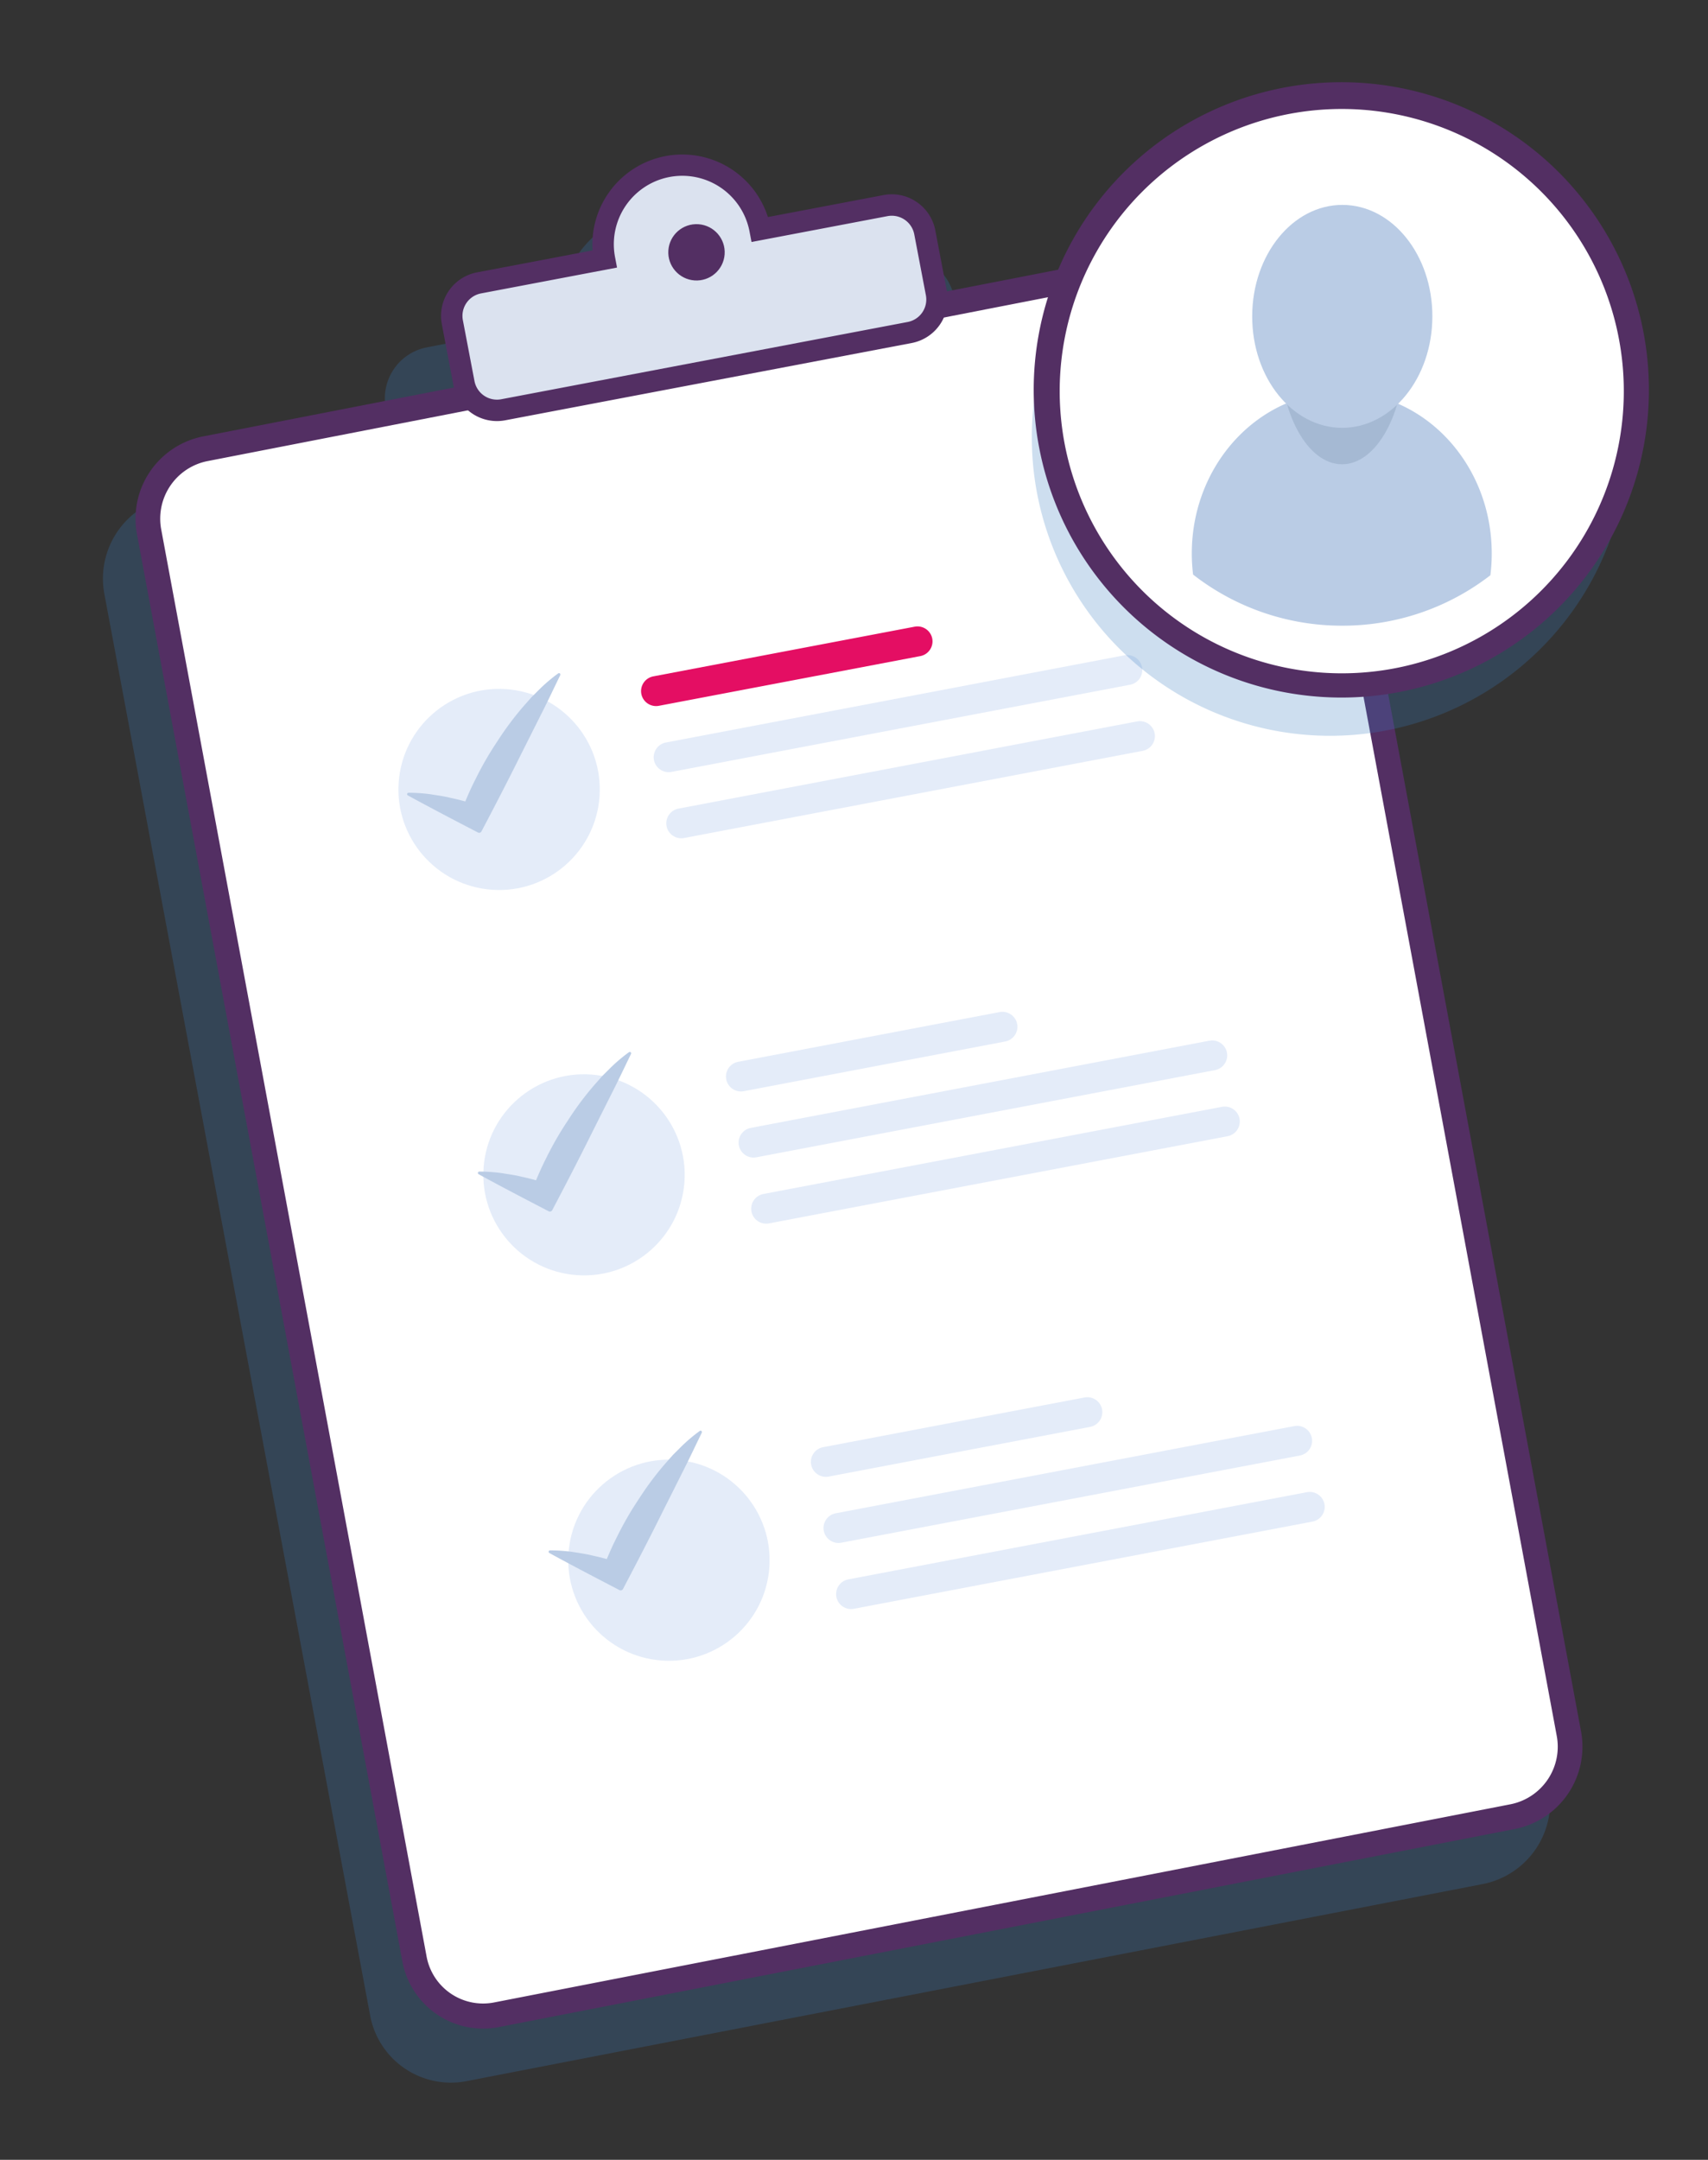 <svg xmlns="http://www.w3.org/2000/svg" width="211.93" height="267.941" viewBox="0 0 211.93 267.941">
  <rect x="0" y="0" width="211.93" height="267.941" fill="#333333" stroke="none"/>
  <g id="Component_9_5" data-name="Component 9 – 5" transform="matrix(0.998, 0.07, -0.07, 0.998, 17.787, 0)">
    <path id="Path_112" data-name="Path 112" d="M662.837,249.188,617.643,75.737a10.189,10.189,0,0,0-12.454-7.349l-27.383,7.33-1.44-5.526a6.328,6.328,0,0,0-7.734-4.564l-16.243,4.348a12.813,12.813,0,0,0-15.207-7.78,13.028,13.028,0,0,0-9.436,14.377L511.5,80.921a6.431,6.431,0,0,0-4.5,7.84l1.44,5.526-27.384,7.33a10.354,10.354,0,0,0-7.25,12.624L519,287.691a10.188,10.188,0,0,0,12.453,7.349l124.132-33.228A10.354,10.354,0,0,0,662.837,249.188Z" transform="translate(-473.467 -40.397)" fill="#3a7ec1" opacity="0.25" style="mix-blend-mode: multiply;isolation: isolate"/>
    <g id="Group_66" data-name="Group 66" transform="translate(3.172 14.406)">
      <g id="Group_61" data-name="Group 61" transform="translate(0 5.374)">
        <rect id="Rectangle_52" data-name="Rectangle 52" width="145.761" height="197.386" rx="9.128" transform="matrix(0.967, -0.255, 0.255, 0.967, 0, 37.501)" fill="#fff"/>
        <path id="Path_113" data-name="Path 113" d="M659.85,254.373,535.718,287.734a10.187,10.187,0,0,1-12.455-7.378L478.071,106.213a10.4,10.4,0,0,1,7.249-12.673L609.452,60.18a10.187,10.187,0,0,1,12.455,7.378L667.1,241.7A10.4,10.4,0,0,1,659.85,254.373ZM486.1,96.551a7.277,7.277,0,0,0-5.072,8.867L526.222,279.56a7.127,7.127,0,0,0,8.714,5.163l124.132-33.361a7.277,7.277,0,0,0,5.072-8.867L618.947,68.353a7.126,7.126,0,0,0-8.713-5.163Z" transform="translate(-477.39 -59.835)" fill="#532f63"/>
      </g>
      <g id="Group_62" data-name="Group 62" transform="translate(36.383)">
        <path id="Path_114" data-name="Path 114" d="M567.19,58.179l-15.315,4.039a9.817,9.817,0,0,0-18.985,5.007l-15.315,4.039a4.162,4.162,0,0,0-2.965,5.086l1.966,7.437a4.168,4.168,0,0,0,5.093,2.961l49.616-13.086a4.16,4.16,0,0,0,2.964-5.086l-1.967-7.437A4.168,4.168,0,0,0,567.19,58.179Z" transform="translate(-513.143 -53.588)" fill="#dbe2ef"/>
        <path id="Path_115" data-name="Path 115" d="M571.341,74.66,521.725,87.746a5.5,5.5,0,0,1-6.717-3.9L513.042,76.4a5.493,5.493,0,0,1,3.91-6.708l14.106-3.721a11.148,11.148,0,0,1,21.4-5.645l14.107-3.721a5.5,5.5,0,0,1,6.717,3.906l1.967,7.437A5.494,5.494,0,0,1,571.341,74.66Zm-53.71-2.4a2.837,2.837,0,0,0-2.019,3.465l1.966,7.437a2.841,2.841,0,0,0,3.469,2.016l49.616-13.085a2.837,2.837,0,0,0,2.019-3.464l-1.967-7.437a2.841,2.841,0,0,0-3.468-2.017l-16.6,4.379-.339-1.284A8.488,8.488,0,0,0,533.891,66.6l.339,1.284Z" transform="translate(-512.859 -53.303)" fill="#532f63"/>
      </g>
      <ellipse id="Ellipse_11" data-name="Ellipse 11" cx="3.498" cy="3.493" rx="3.498" ry="3.493" transform="translate(63.955 8.513)" fill="#532f63"/>
      <g id="Group_63" data-name="Group 63" transform="translate(35.206 56.359)">
        <ellipse id="Ellipse_12" data-name="Ellipse 12" cx="12.486" cy="12.469" rx="12.486" ry="12.469" transform="translate(0 11.332)" fill="#e4ecf9"/>
        <path id="Path_116" data-name="Path 116" d="M578.77,113.772l-31.92,8.419a1.863,1.863,0,0,1-2.271-1.321h0A1.862,1.862,0,0,1,545.9,118.6l31.92-8.419a1.864,1.864,0,0,1,2.271,1.321h0A1.86,1.86,0,0,1,578.77,113.772Z" transform="translate(-515.326 -110.122)" fill="#e40e63"/>
        <path id="Path_117" data-name="Path 117" d="M605.43,115.862,549.44,130.629a1.864,1.864,0,0,1-2.271-1.321h0a1.861,1.861,0,0,1,1.322-2.268l55.989-14.767a1.864,1.864,0,0,1,2.271,1.321h0A1.861,1.861,0,0,1,605.43,115.862Z" transform="translate(-515.782 -110.492)" fill="#e4ecf9"/>
        <path id="Path_118" data-name="Path 118" d="M608.02,125.667,552.03,140.434a1.863,1.863,0,0,1-2.271-1.321h0a1.861,1.861,0,0,1,1.322-2.268l55.989-14.767a1.865,1.865,0,0,1,2.271,1.321h0A1.862,1.862,0,0,1,608.02,125.667Z" transform="translate(-516.238 -112.23)" fill="#e4ecf9"/>
      </g>
      <g id="Group_64" data-name="Group 64" transform="translate(49.055 103.293)">
        <ellipse id="Ellipse_13" data-name="Ellipse 13" cx="12.486" cy="12.469" rx="12.486" ry="12.469" transform="translate(0 11.332)" fill="#e4ecf9"/>
        <path id="Path_119" data-name="Path 119" d="M591.267,161.09l-31.92,8.419a1.864,1.864,0,0,1-2.272-1.321h0a1.861,1.861,0,0,1,1.322-2.268l31.92-8.419a1.865,1.865,0,0,1,2.271,1.321h0A1.861,1.861,0,0,1,591.267,161.09Z" transform="translate(-527.823 -157.439)" fill="#e4ecf9"/>
        <path id="Path_120" data-name="Path 120" d="M617.926,163.18l-55.989,14.767a1.865,1.865,0,0,1-2.271-1.321h0a1.862,1.862,0,0,1,1.322-2.268l55.989-14.767a1.863,1.863,0,0,1,2.271,1.321h0A1.861,1.861,0,0,1,617.926,163.18Z" transform="translate(-528.279 -157.81)" fill="#e4ecf9"/>
        <path id="Path_121" data-name="Path 121" d="M620.516,172.985l-55.989,14.767a1.864,1.864,0,0,1-2.272-1.321h0a1.861,1.861,0,0,1,1.322-2.268L619.566,169.4a1.864,1.864,0,0,1,2.271,1.321h0A1.861,1.861,0,0,1,620.516,172.985Z" transform="translate(-528.735 -159.548)" fill="#e4ecf9"/>
      </g>
      <g id="Group_65" data-name="Group 65" transform="translate(62.904 150.228)">
        <ellipse id="Ellipse_14" data-name="Ellipse 14" cx="12.486" cy="12.469" rx="12.486" ry="12.469" transform="translate(0 11.332)" fill="#e4ecf9"/>
        <path id="Path_122" data-name="Path 122" d="M603.763,208.408l-31.92,8.419a1.864,1.864,0,0,1-2.271-1.321h0a1.862,1.862,0,0,1,1.322-2.268l31.92-8.419a1.864,1.864,0,0,1,2.271,1.32h0A1.861,1.861,0,0,1,603.763,208.408Z" transform="translate(-540.319 -204.757)" fill="#e4ecf9"/>
        <path id="Path_123" data-name="Path 123" d="M630.422,210.5l-55.989,14.766a1.864,1.864,0,0,1-2.271-1.321h0a1.861,1.861,0,0,1,1.322-2.268l55.989-14.766a1.864,1.864,0,0,1,2.271,1.321h0A1.862,1.862,0,0,1,630.422,210.5Z" transform="translate(-540.775 -205.128)" fill="#e4ecf9"/>
        <path id="Path_124" data-name="Path 124" d="M633.012,220.3,577.022,235.07a1.865,1.865,0,0,1-2.271-1.321h0a1.862,1.862,0,0,1,1.322-2.268l55.989-14.767a1.864,1.864,0,0,1,2.271,1.321h0A1.861,1.861,0,0,1,633.012,220.3Z" transform="translate(-541.231 -206.866)" fill="#e4ecf9"/>
      </g>
      <path id="Path_125" data-name="Path 125" d="M532.707,120.126l-.065.054a20.334,20.334,0,0,0-2.1,2.055l-.938,1.075-.851,1.112a37.658,37.658,0,0,0-2.982,4.626,40.458,40.458,0,0,0-2.381,4.882c-.4.933-.747,1.886-1.074,2.849-.587-.122-1.18-.226-1.783-.309-.828-.15-1.7-.2-2.556-.281a20.72,20.72,0,0,0-2.675,0l-.084.007a.173.173,0,0,0-.059.331c2.982,1.372,5.993,2.677,9,3.982a.323.323,0,0,0,.421-.169c1.457-3.31,2.891-6.631,4.266-9.976l2.09-5.006c.709-1.664,1.355-3.354,2.036-5.03a.176.176,0,0,0-.028-.177A.174.174,0,0,0,532.707,120.126Z" transform="translate(-478.706 -54.838)" fill="#bacce5"/>
      <path id="Path_126" data-name="Path 126" d="M545.207,167.458l-.065.054a20.252,20.252,0,0,0-2.1,2.054l-.937,1.075-.851,1.112a37.659,37.659,0,0,0-2.982,4.626,40.533,40.533,0,0,0-2.381,4.882c-.4.934-.746,1.887-1.074,2.849-.586-.121-1.18-.226-1.783-.309-.828-.15-1.7-.2-2.556-.281a20.868,20.868,0,0,0-2.675,0l-.084.007a.173.173,0,0,0-.059.33c2.982,1.372,5.993,2.677,9,3.982a.323.323,0,0,0,.421-.169c1.457-3.31,2.891-6.631,4.266-9.976l2.09-5.006c.709-1.664,1.355-3.354,2.036-5.03a.176.176,0,0,0-.028-.177A.174.174,0,0,0,545.207,167.458Z" transform="translate(-479.166 -55.926)" fill="#bacce5"/>
      <path id="Path_127" data-name="Path 127" d="M557.707,214.789l-.065.054a20.16,20.16,0,0,0-2.1,2.055l-.937,1.075-.851,1.112a37.657,37.657,0,0,0-2.982,4.627,40.42,40.42,0,0,0-2.381,4.882c-.4.933-.746,1.886-1.073,2.848-.587-.121-1.181-.225-1.783-.309-.828-.151-1.7-.206-2.556-.282a20.861,20.861,0,0,0-2.675,0l-.084.007a.173.173,0,0,0-.059.331c2.982,1.372,5.993,2.676,9,3.981a.322.322,0,0,0,.421-.169c1.457-3.311,2.891-6.631,4.266-9.976l2.09-5.007c.709-1.663,1.355-3.354,2.036-5.03a.173.173,0,0,0-.273-.2Z" transform="translate(-479.626 -57.014)" fill="#bacce5"/>
    </g>
    <path id="Path_128" data-name="Path 128" d="M664.434,58.653A36.989,36.989,0,1,0,639.523,104.6,37,37,0,0,0,664.434,58.653Z" transform="translate(-478.35 -25.33)" fill="#3a7ec1" opacity="0.25" style="mix-blend-mode: multiply;isolation: isolate"/>
    <g id="Group_68" data-name="Group 68" transform="translate(113.624 0)">
      <g id="Group_67" data-name="Group 67">
        <ellipse id="Ellipse_15" data-name="Ellipse 15" cx="36.698" cy="36.649" rx="36.698" ry="36.649" transform="translate(1.344 1.343)" fill="#fff"/>
        <path id="Path_129" data-name="Path 129" d="M633.763,99.7a38.151,38.151,0,1,1,10.892-1.594A37.865,37.865,0,0,1,633.763,99.7Zm.1-72.988A34.99,34.99,0,1,0,643.8,95.237a34.992,34.992,0,0,0-9.939-68.524Z" transform="translate(-595.771 -23.718)" fill="#532f63"/>
      </g>
    </g>
    <g id="Group_48" data-name="Group 48" transform="translate(131.496 16.216) rotate(-4)">
      <path id="Path_78" data-name="Path 78" d="M37.2,20.055a21.452,21.452,0,0,1-.168,2.666,29.955,29.955,0,0,1-18.445,6.257A29.994,29.994,0,0,1,.16,22.642,21.673,21.673,0,0,1,0,19.975C.023,8.92,8.365-.019,18.641,0S37.221,9,37.2,20.055Z" transform="translate(0.003 23.228)" fill="#bacce5"/>
      <ellipse id="Ellipse_9" data-name="Ellipse 9" cx="14.123" cy="7.755" rx="14.123" ry="7.755" transform="translate(10.869 32.176) rotate(-89.884)" fill="#a5b9d3"/>
      <ellipse id="Ellipse_10" data-name="Ellipse 10" cx="13.822" cy="11.173" rx="13.822" ry="11.173" transform="matrix(0.002, -1, 1, 0.002, 7.46, 27.649)" fill="#bacce5"/>
    </g>
  </g>
</svg>
